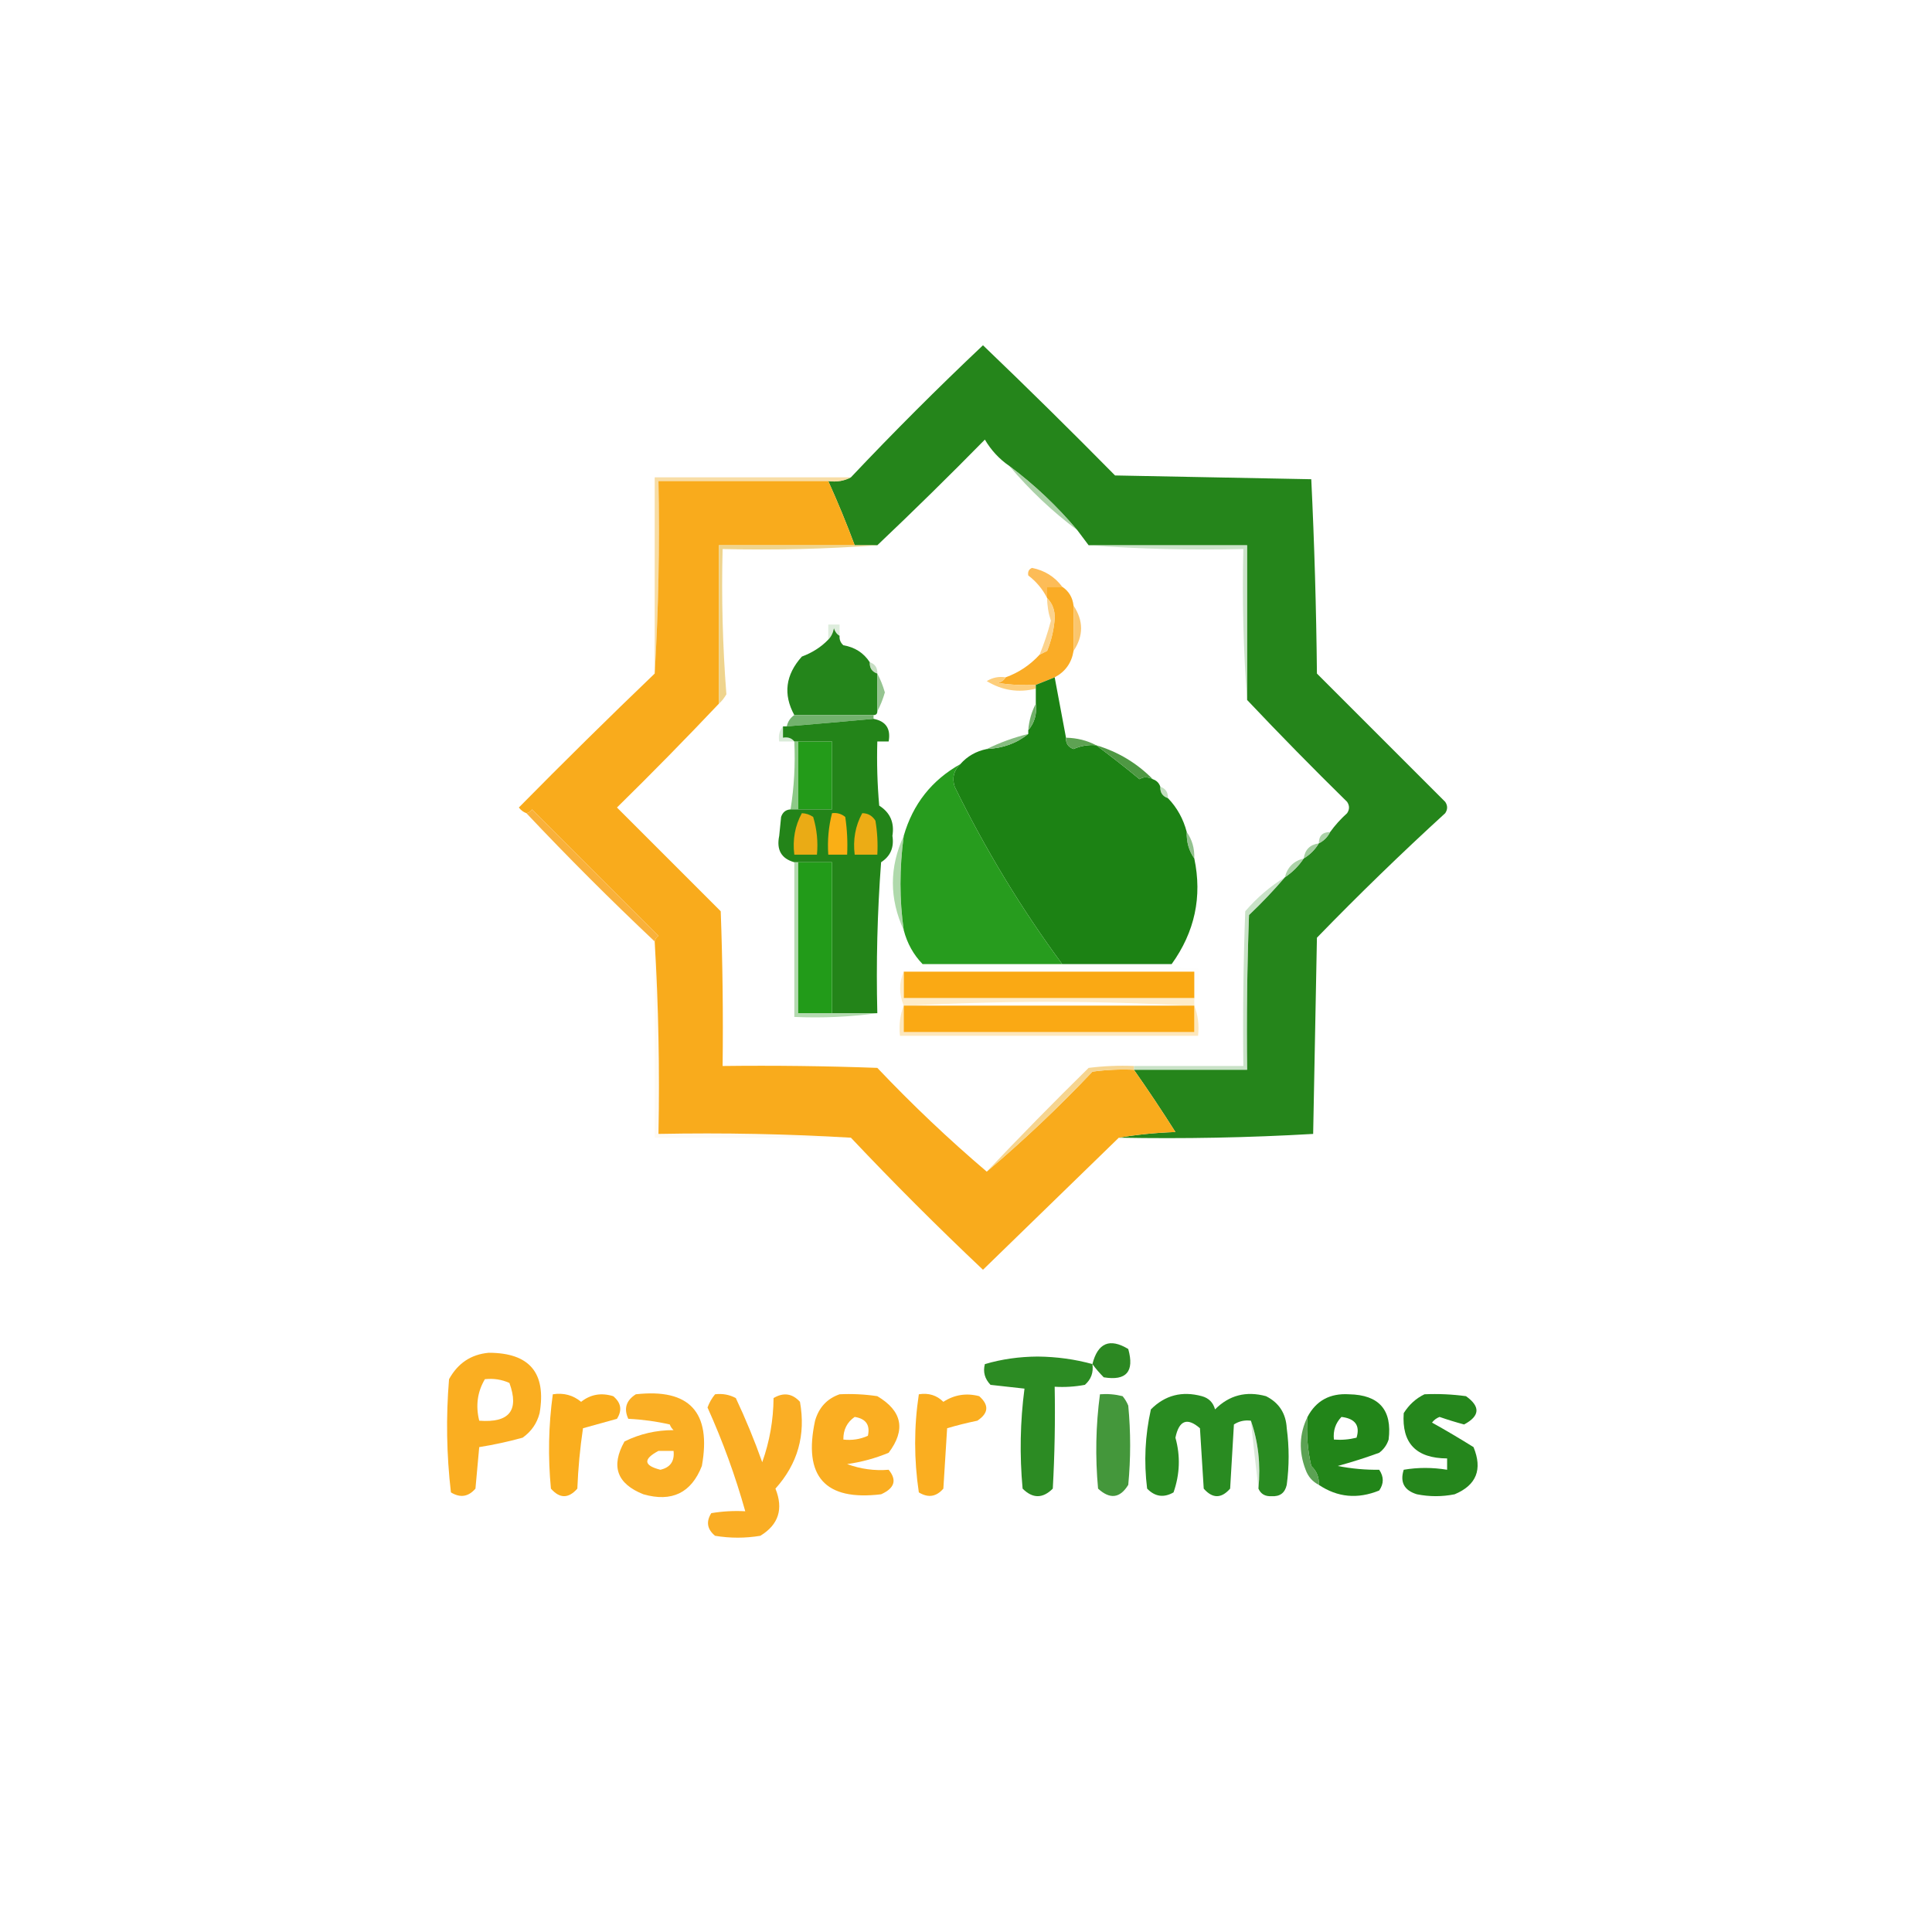 <?xml version="1.0" encoding="UTF-8"?>
<!DOCTYPE svg PUBLIC "-//W3C//DTD SVG 1.1//EN" "http://www.w3.org/Graphics/SVG/1.1/DTD/svg11.dtd">
<svg xmlns="http://www.w3.org/2000/svg" version="1.1" width="512px" height="512px" style="shape-rendering:geometricPrecision; text-rendering:geometricPrecision; image-rendering:optimizeQuality; fill-rule:evenodd; clip-rule:evenodd" xmlns:xlink="http://www.w3.org/1999/xlink">
<g><path style="opacity:1" fill="#25851b" d="M 296.5,301.5 C 301.316,300.674 306.316,300.174 311.5,300C 307.947,294.385 304.28,288.885 300.5,283.5C 310.5,283.5 320.5,283.5 330.5,283.5C 330.333,269.829 330.5,256.163 331,242.5C 334.371,239.297 337.538,235.964 340.5,232.5C 342.5,231.167 344.167,229.5 345.5,227.5C 347.167,226.5 348.5,225.167 349.5,223.5C 350.833,222.833 351.833,221.833 352.5,220.5C 353.793,218.704 355.293,217.037 357,215.5C 357.667,214.5 357.667,213.5 357,212.5C 347.964,203.632 339.131,194.632 330.5,185.5C 330.5,171.833 330.5,158.167 330.5,144.5C 316.5,144.5 302.5,144.5 288.5,144.5C 287.5,143.167 286.5,141.833 285.5,140.5C 280.11,134.108 274.11,128.441 267.5,123.5C 264.832,121.664 262.666,119.331 261,116.5C 251.632,126.036 242.132,135.369 232.5,144.5C 230.5,144.5 228.5,144.5 226.5,144.5C 224.361,138.748 222.027,133.081 219.5,127.5C 221.735,127.795 223.735,127.461 225.5,126.5C 236.812,114.521 248.479,102.854 260.5,91.5C 272.319,102.819 283.986,114.319 295.5,126C 312.833,126.333 330.167,126.667 347.5,127C 348.326,144.093 348.826,161.26 349,178.5C 360.333,189.833 371.667,201.167 383,212.5C 383.667,213.5 383.667,214.5 383,215.5C 371.389,226.109 360.056,237.109 349,248.5C 348.667,265.833 348.333,283.167 348,300.5C 330.91,301.492 313.744,301.825 296.5,301.5 Z"/></g>
<g><path style="opacity:0.796" fill="#96c591" d="M 267.5,123.5 C 274.11,128.441 280.11,134.108 285.5,140.5C 278.89,135.559 272.89,129.892 267.5,123.5 Z"/></g>
<g><path style="opacity:0.69" fill="#f5ce7d" d="M 225.5,126.5 C 223.735,127.461 221.735,127.795 219.5,127.5C 204.5,127.5 189.5,127.5 174.5,127.5C 174.83,144.675 174.497,161.675 173.5,178.5C 173.5,161.167 173.5,143.833 173.5,126.5C 190.833,126.5 208.167,126.5 225.5,126.5 Z"/></g>
<g><path style="opacity:1" fill="#f9ab1c" d="M 219.5,127.5 C 222.027,133.081 224.361,138.748 226.5,144.5C 214.5,144.5 202.5,144.5 190.5,144.5C 190.5,158.5 190.5,172.5 190.5,186.5C 181.702,195.798 172.702,204.965 163.5,214C 172.667,223.167 181.833,232.333 191,241.5C 191.5,255.163 191.667,268.829 191.5,282.5C 205.171,282.333 218.837,282.5 232.5,283C 241.754,292.758 251.421,301.925 261.5,310.5C 271.246,302.258 280.579,293.425 289.5,284C 293.152,283.501 296.818,283.335 300.5,283.5C 304.28,288.885 307.947,294.385 311.5,300C 306.316,300.174 301.316,300.674 296.5,301.5C 284.521,313.145 272.521,324.812 260.5,336.5C 248.479,325.146 236.812,313.479 225.5,301.5C 208.675,300.503 191.675,300.17 174.5,300.5C 174.83,283.325 174.497,266.325 173.5,249.5C 173.611,248.883 173.944,248.383 174.5,248C 163.333,236.833 152.167,225.667 141,214.5C 140.617,215.056 140.117,215.389 139.5,215.5C 138.711,215.217 138.044,214.717 137.5,214C 149.368,201.965 161.368,190.131 173.5,178.5C 174.497,161.675 174.83,144.675 174.5,127.5C 189.5,127.5 204.5,127.5 219.5,127.5 Z"/></g>
<g><path style="opacity:0.851" fill="#eccc79" d="M 226.5,144.5 C 228.5,144.5 230.5,144.5 232.5,144.5C 219.01,145.496 205.344,145.829 191.5,145.5C 191.178,158.413 191.511,171.246 192.5,184C 191.934,184.995 191.267,185.828 190.5,186.5C 190.5,172.5 190.5,158.5 190.5,144.5C 202.5,144.5 214.5,144.5 226.5,144.5 Z"/></g>
<g><path style="opacity:0.541" fill="#a2cc9e" d="M 288.5,144.5 C 302.5,144.5 316.5,144.5 330.5,144.5C 330.5,158.167 330.5,171.833 330.5,185.5C 329.504,172.344 329.171,159.01 329.5,145.5C 315.656,145.829 301.99,145.496 288.5,144.5 Z"/></g>
<g><path style="opacity:0.031" fill="#fce3b8" d="M 273.5,150.5 C 272.662,150.842 272.328,151.508 272.5,152.5C 269.626,149.811 269.959,149.144 273.5,150.5 Z"/></g>
<g><path style="opacity:1" fill="#fdbc57" d="M 273.5,150.5 C 276.849,151.169 279.516,152.836 281.5,155.5C 280.167,155.5 278.833,155.5 277.5,155.5C 277.5,156.5 277.5,157.5 277.5,158.5C 276.31,156.131 274.643,154.131 272.5,152.5C 272.328,151.508 272.662,150.842 273.5,150.5 Z"/></g>
<g><path style="opacity:1" fill="#faac26" d="M 281.5,155.5 C 283.25,156.659 284.25,158.326 284.5,160.5C 284.5,164.5 284.5,168.5 284.5,172.5C 283.99,175.674 282.323,178.008 279.5,179.5C 277.833,180.167 276.167,180.833 274.5,181.5C 271.15,181.665 267.817,181.498 264.5,181C 265.416,180.722 266.082,180.222 266.5,179.5C 269.945,178.27 272.945,176.27 275.5,173.5C 276.15,173.196 276.817,172.863 277.5,172.5C 278.611,169.777 279.278,166.944 279.5,164C 279.607,161.779 278.94,159.946 277.5,158.5C 277.5,157.5 277.5,156.5 277.5,155.5C 278.833,155.5 280.167,155.5 281.5,155.5 Z"/></g>
<g><path style="opacity:0.8" fill="#fbc871" d="M 277.5,158.5 C 278.94,159.946 279.607,161.779 279.5,164C 279.278,166.944 278.611,169.777 277.5,172.5C 276.817,172.863 276.15,173.196 275.5,173.5C 276.692,170.592 277.692,167.592 278.5,164.5C 277.844,162.547 277.511,160.547 277.5,158.5 Z"/></g>
<g><path style="opacity:0.373" fill="#a6cea3" d="M 222.5,168.5 C 221.778,168.082 221.278,167.416 221,166.5C 220.768,167.737 220.268,168.737 219.5,169.5C 219.5,168.167 219.5,166.833 219.5,165.5C 220.5,165.5 221.5,165.5 222.5,165.5C 222.5,166.5 222.5,167.5 222.5,168.5 Z"/></g>
<g><path style="opacity:1" fill="#fbc66d" d="M 284.5,160.5 C 287.167,164.5 287.167,168.5 284.5,172.5C 284.5,168.5 284.5,164.5 284.5,160.5 Z"/></g>
<g><path style="opacity:1" fill="#24851b" d="M 222.5,168.5 C 222.414,169.496 222.748,170.329 223.5,171C 226.547,171.516 228.88,173.016 230.5,175.5C 230.427,177.027 231.094,178.027 232.5,178.5C 232.5,181.833 232.5,185.167 232.5,188.5C 232.5,189.167 232.167,189.5 231.5,189.5C 224.5,189.5 217.5,189.5 210.5,189.5C 207.5,184.003 208.166,178.836 212.5,174C 215.314,172.946 217.647,171.446 219.5,169.5C 220.268,168.737 220.768,167.737 221,166.5C 221.278,167.416 221.778,168.082 222.5,168.5 Z"/></g>
<g><path style="opacity:0.545" fill="#98c393" d="M 230.5,175.5 C 231.906,175.973 232.573,176.973 232.5,178.5C 231.094,178.027 230.427,177.027 230.5,175.5 Z"/></g>
<g><path style="opacity:0.905" fill="#fdc96e" d="M 266.5,179.5 C 266.082,180.222 265.416,180.722 264.5,181C 267.817,181.498 271.15,181.665 274.5,181.5C 274.5,181.833 274.5,182.167 274.5,182.5C 269.926,183.654 265.593,182.987 261.5,180.5C 263.045,179.548 264.712,179.215 266.5,179.5 Z"/></g>
<g><path style="opacity:0.886" fill="#87bc82" d="M 232.5,178.5 C 233.306,179.997 233.972,181.664 234.5,183.5C 233.972,185.336 233.306,187.003 232.5,188.5C 232.5,185.167 232.5,181.833 232.5,178.5 Z"/></g>
<g><path style="opacity:1" fill="#1c8214" d="M 279.5,179.5 C 280.5,184.833 281.5,190.167 282.5,195.5C 282.415,196.995 283.081,197.995 284.5,198.5C 286.409,197.652 288.409,197.318 290.5,197.5C 294.355,200.36 298.188,203.36 302,206.5C 302.986,205.829 304.153,205.829 305.5,206.5C 306.5,206.833 307.167,207.5 307.5,208.5C 307.427,210.027 308.094,211.027 309.5,211.5C 311.924,214.008 313.59,217.008 314.5,220.5C 314.41,223.152 315.076,225.485 316.5,227.5C 318.635,237.636 316.635,246.97 310.5,255.5C 300.833,255.5 291.167,255.5 281.5,255.5C 270.637,240.771 261.137,225.105 253,208.5C 252.252,206.16 252.752,204.16 254.5,202.5C 256.336,200.412 258.669,199.079 261.5,198.5C 265.78,198.301 269.447,196.968 272.5,194.5C 272.5,194.167 272.5,193.833 272.5,193.5C 274.163,191.562 274.829,189.228 274.5,186.5C 274.5,185.167 274.5,183.833 274.5,182.5C 274.5,182.167 274.5,181.833 274.5,181.5C 276.167,180.833 277.833,180.167 279.5,179.5 Z"/></g>
<g><path style="opacity:1" fill="#72b26d" d="M 210.5,189.5 C 217.5,189.5 224.5,189.5 231.5,189.5C 231.5,189.833 231.5,190.167 231.5,190.5C 223.933,191.196 216.266,191.863 208.5,192.5C 208.782,191.222 209.449,190.222 210.5,189.5 Z"/></g>
<g><path style="opacity:1" fill="#72b16a" d="M 274.5,186.5 C 274.829,189.228 274.163,191.562 272.5,193.5C 272.721,190.933 273.388,188.599 274.5,186.5 Z"/></g>
<g><path style="opacity:0.341" fill="#94c490" d="M 207.5,192.5 C 207.5,193.5 207.5,194.5 207.5,195.5C 208.791,195.263 209.791,195.596 210.5,196.5C 209.167,196.5 207.833,196.5 206.5,196.5C 206.232,194.901 206.566,193.568 207.5,192.5 Z"/></g>
<g><path style="opacity:0.929" fill="#7db777" d="M 272.5,194.5 C 269.447,196.968 265.78,198.301 261.5,198.5C 264.955,196.791 268.621,195.458 272.5,194.5 Z"/></g>
<g><path style="opacity:1" fill="#5ea253" d="M 282.5,195.5 C 285.428,195.565 288.095,196.232 290.5,197.5C 288.409,197.318 286.409,197.652 284.5,198.5C 283.081,197.995 282.415,196.995 282.5,195.5 Z"/></g>
<g><path style="opacity:1" fill="#239b19" d="M 211.5,196.5 C 214.5,196.5 217.5,196.5 220.5,196.5C 220.5,202.5 220.5,208.5 220.5,214.5C 217.5,214.5 214.5,214.5 211.5,214.5C 211.5,208.5 211.5,202.5 211.5,196.5 Z"/></g>
<g><path style="opacity:0.773" fill="#6bb964" d="M 210.5,196.5 C 210.833,196.5 211.167,196.5 211.5,196.5C 211.5,202.5 211.5,208.5 211.5,214.5C 210.833,214.5 210.167,214.5 209.5,214.5C 210.455,208.591 210.789,202.591 210.5,196.5 Z"/></g>
<g><path style="opacity:1" fill="#4e9843" d="M 290.5,197.5 C 296.305,199.233 301.305,202.233 305.5,206.5C 304.153,205.829 302.986,205.829 302,206.5C 298.188,203.36 294.355,200.36 290.5,197.5 Z"/></g>
<g><path style="opacity:1" fill="#279c1e" d="M 254.5,202.5 C 252.752,204.16 252.252,206.16 253,208.5C 261.137,225.105 270.637,240.771 281.5,255.5C 269.167,255.5 256.833,255.5 244.5,255.5C 242.076,252.992 240.41,249.992 239.5,246.5C 238.343,238.455 238.343,230.121 239.5,221.5C 241.926,213.08 246.926,206.747 254.5,202.5 Z"/></g>
<g><path style="opacity:0.588" fill="#9ac995" d="M 307.5,208.5 C 308.906,208.973 309.573,209.973 309.5,211.5C 308.094,211.027 307.427,210.027 307.5,208.5 Z"/></g>
<g><path style="opacity:0.757" fill="#91c38c" d="M 352.5,220.5 C 351.833,221.833 350.833,222.833 349.5,223.5C 349.5,221.5 350.5,220.5 352.5,220.5 Z"/></g>
<g><path style="opacity:0.788" fill="#8cc087" d="M 349.5,223.5 C 348.5,225.167 347.167,226.5 345.5,227.5C 345.833,225.167 347.167,223.833 349.5,223.5 Z"/></g>
<g><path style="opacity:1" fill="#238419" d="M 231.5,190.5 C 234.776,191.122 236.109,193.122 235.5,196.5C 234.5,196.5 233.5,196.5 232.5,196.5C 232.334,202.176 232.501,207.843 233,213.5C 235.901,215.33 237.068,217.996 236.5,221.5C 236.984,224.575 235.984,226.909 233.5,228.5C 232.501,241.817 232.167,255.15 232.5,268.5C 228.5,268.5 224.5,268.5 220.5,268.5C 220.5,255.167 220.5,241.833 220.5,228.5C 217.5,228.5 214.5,228.5 211.5,228.5C 211.167,228.5 210.833,228.5 210.5,228.5C 207.06,227.551 205.726,225.218 206.5,221.5C 206.667,219.833 206.833,218.167 207,216.5C 207.417,215.244 208.25,214.577 209.5,214.5C 210.167,214.5 210.833,214.5 211.5,214.5C 214.5,214.5 217.5,214.5 220.5,214.5C 220.5,208.5 220.5,202.5 220.5,196.5C 217.5,196.5 214.5,196.5 211.5,196.5C 211.167,196.5 210.833,196.5 210.5,196.5C 209.791,195.596 208.791,195.263 207.5,195.5C 207.5,194.5 207.5,193.5 207.5,192.5C 207.833,192.5 208.167,192.5 208.5,192.5C 216.266,191.863 223.933,191.196 231.5,190.5 Z"/></g>
<g><path style="opacity:1" fill="#ecac15" d="M 228.5,215.5 C 230.017,215.511 231.184,216.177 232,217.5C 232.498,220.482 232.665,223.482 232.5,226.5C 230.5,226.5 228.5,226.5 226.5,226.5C 226.01,222.513 226.676,218.846 228.5,215.5 Z"/></g>
<g><path style="opacity:1" fill="#eaab15" d="M 212.5,215.5 C 213.583,215.539 214.583,215.873 215.5,216.5C 216.487,219.768 216.82,223.102 216.5,226.5C 214.5,226.5 212.5,226.5 210.5,226.5C 210.01,222.513 210.676,218.846 212.5,215.5 Z"/></g>
<g><path style="opacity:1" fill="#faaf15" d="M 220.5,215.5 C 221.822,215.33 222.989,215.663 224,216.5C 224.498,219.817 224.665,223.15 224.5,226.5C 222.833,226.5 221.167,226.5 219.5,226.5C 219.244,222.731 219.577,219.064 220.5,215.5 Z"/></g>
<g><path style="opacity:0.78" fill="#74b16e" d="M 314.5,220.5 C 315.924,222.515 316.59,224.848 316.5,227.5C 315.076,225.485 314.41,223.152 314.5,220.5 Z"/></g>
<g><path style="opacity:1" fill="#f9b13b" d="M 173.5,249.5 C 161.833,238.5 150.5,227.167 139.5,215.5C 140.117,215.389 140.617,215.056 141,214.5C 152.167,225.667 163.333,236.833 174.5,248C 173.944,248.383 173.611,248.883 173.5,249.5 Z"/></g>
<g><path style="opacity:0.62" fill="#7ec177" d="M 239.5,221.5 C 238.343,230.121 238.343,238.455 239.5,246.5C 235.66,238.152 235.66,229.819 239.5,221.5 Z"/></g>
<g><path style="opacity:1" fill="#229b19" d="M 211.5,228.5 C 214.5,228.5 217.5,228.5 220.5,228.5C 220.5,241.833 220.5,255.167 220.5,268.5C 217.5,268.5 214.5,268.5 211.5,268.5C 211.5,255.167 211.5,241.833 211.5,228.5 Z"/></g>
<g><path style="opacity:0.78" fill="#95c590" d="M 345.5,227.5 C 344.167,229.5 342.5,231.167 340.5,232.5C 341.167,229.833 342.833,228.167 345.5,227.5 Z"/></g>
<g><path style="opacity:0.541" fill="#9bc997" d="M 340.5,232.5 C 337.538,235.964 334.371,239.297 331,242.5C 330.5,256.163 330.333,269.829 330.5,283.5C 320.5,283.5 310.5,283.5 300.5,283.5C 300.5,283.167 300.5,282.833 300.5,282.5C 310.167,282.5 319.833,282.5 329.5,282.5C 329.333,268.829 329.5,255.163 330,241.5C 333.098,237.893 336.598,234.893 340.5,232.5 Z"/></g>
<g><path style="opacity:0.024" fill="#e2e3b9" d="M 244.5,255.5 C 256.833,255.5 269.167,255.5 281.5,255.5C 291.167,255.5 300.833,255.5 310.5,255.5C 312.607,256.468 314.941,256.802 317.5,256.5C 317.81,259.713 317.477,262.713 316.5,265.5C 316.5,265.167 316.5,264.833 316.5,264.5C 316.5,262.167 316.5,259.833 316.5,257.5C 290.833,257.5 265.167,257.5 239.5,257.5C 241.167,256.833 242.833,256.167 244.5,255.5 Z"/></g>
<g><path style="opacity:1" fill="#faa914" d="M 239.5,257.5 C 265.167,257.5 290.833,257.5 316.5,257.5C 316.5,259.833 316.5,262.167 316.5,264.5C 290.833,264.5 265.167,264.5 239.5,264.5C 239.5,262.167 239.5,259.833 239.5,257.5 Z"/></g>
<g><path style="opacity:0.494" fill="#fdd893" d="M 239.5,257.5 C 239.5,259.833 239.5,262.167 239.5,264.5C 265.167,264.5 290.833,264.5 316.5,264.5C 316.5,264.833 316.5,265.167 316.5,265.5C 316.5,265.833 316.5,266.167 316.5,266.5C 315.833,266.5 315.167,266.5 314.5,266.5C 290.167,265.167 265.833,265.167 241.5,266.5C 240.833,266.5 240.167,266.5 239.5,266.5C 238.225,263.396 238.225,260.396 239.5,257.5 Z"/></g>
<g><path style="opacity:0.616" fill="#85c37f" d="M 210.5,228.5 C 210.833,228.5 211.167,228.5 211.5,228.5C 211.5,241.833 211.5,255.167 211.5,268.5C 214.5,268.5 217.5,268.5 220.5,268.5C 224.5,268.5 228.5,268.5 232.5,268.5C 225.352,269.492 218.019,269.825 210.5,269.5C 210.5,255.833 210.5,242.167 210.5,228.5 Z"/></g>
<g><path style="opacity:0.545" fill="#fcd387" d="M 239.5,266.5 C 239.5,268.833 239.5,271.167 239.5,273.5C 265.167,273.5 290.833,273.5 316.5,273.5C 316.5,271.167 316.5,268.833 316.5,266.5C 317.473,268.948 317.806,271.615 317.5,274.5C 291.167,274.5 264.833,274.5 238.5,274.5C 238.194,271.615 238.527,268.948 239.5,266.5 Z"/></g>
<g><path style="opacity:1" fill="#faa914" d="M 239.5,266.5 C 240.167,266.5 240.833,266.5 241.5,266.5C 265.833,266.5 290.167,266.5 314.5,266.5C 315.167,266.5 315.833,266.5 316.5,266.5C 316.5,268.833 316.5,271.167 316.5,273.5C 290.833,273.5 265.167,273.5 239.5,273.5C 239.5,271.167 239.5,268.833 239.5,266.5 Z"/></g>
<g><path style="opacity:0.89" fill="#f4d084" d="M 300.5,282.5 C 300.5,282.833 300.5,283.167 300.5,283.5C 296.818,283.335 293.152,283.501 289.5,284C 280.579,293.425 271.246,302.258 261.5,310.5C 270.298,301.202 279.298,292.035 288.5,283C 292.486,282.501 296.486,282.334 300.5,282.5 Z"/></g>
<g><path style="opacity:0.102" fill="#f6d592" d="M 173.5,249.5 C 174.497,266.325 174.83,283.325 174.5,300.5C 191.675,300.17 208.675,300.503 225.5,301.5C 208.167,301.5 190.833,301.5 173.5,301.5C 173.5,284.167 173.5,266.833 173.5,249.5 Z"/></g>
<g><path style="opacity:1" fill="#2c8822" d="M 289.5,361.5 C 290.925,355.868 294.092,354.535 299,357.5C 300.668,363.493 298.502,365.993 292.5,365C 291.364,363.855 290.364,362.688 289.5,361.5 Z"/></g>
<g><path style="opacity:0.993" fill="#faae21" d="M 129.5,358.5 C 140.329,358.496 144.829,363.829 143,374.5C 142.31,377.196 140.81,379.363 138.5,381C 134.696,382.05 130.863,382.884 127,383.5C 126.667,387.167 126.333,390.833 126,394.5C 124.135,396.673 121.969,397.007 119.5,395.5C 118.334,385.517 118.168,375.517 119,365.5C 121.334,361.26 124.834,358.927 129.5,358.5 Z M 128.5,365.5 C 130.792,365.244 132.959,365.577 135,366.5C 137.646,373.782 134.979,377.115 127,376.5C 126.013,372.525 126.513,368.859 128.5,365.5 Z"/></g>
<g><path style="opacity:0.95" fill="#228619" d="M 289.5,361.5 C 289.822,363.722 289.155,365.556 287.5,367C 284.854,367.497 282.187,367.664 279.5,367.5C 279.666,376.506 279.5,385.506 279,394.5C 276.333,397.167 273.667,397.167 271,394.5C 270.184,385.588 270.35,376.755 271.5,368C 268.5,367.667 265.5,367.333 262.5,367C 260.964,365.401 260.464,363.567 261,361.5C 265.414,360.199 270.081,359.532 275,359.5C 280.082,359.557 284.915,360.224 289.5,361.5 Z"/></g>
<g><path style="opacity:1" fill="#faae1e" d="M 146.5,369.5 C 149.365,369.055 151.865,369.722 154,371.5C 156.497,369.522 159.331,369.022 162.5,370C 164.602,371.733 164.935,373.733 163.5,376C 160.5,376.833 157.5,377.667 154.5,378.5C 153.714,383.781 153.214,389.115 153,394.5C 150.667,397.167 148.333,397.167 146,394.5C 145.199,386.088 145.366,377.755 146.5,369.5 Z"/></g>
<g><path style="opacity:1" fill="#faaf25" d="M 168.5,369.5 C 182.744,367.914 188.577,374.248 186,388.5C 183.202,395.648 178.036,398.148 170.5,396C 163.483,393.218 161.817,388.551 165.5,382C 169.567,379.989 173.9,378.989 178.5,379C 178.043,378.586 177.709,378.086 177.5,377.5C 173.878,376.675 170.211,376.175 166.5,376C 165.261,373.298 165.927,371.132 168.5,369.5 Z M 174.5,384.5 C 175.833,384.5 177.167,384.5 178.5,384.5C 178.8,387.244 177.633,388.911 175,389.5C 170.553,388.365 170.386,386.698 174.5,384.5 Z"/></g>
<g><path style="opacity:0.996" fill="#faae22" d="M 222.5,369.5 C 225.85,369.335 229.183,369.502 232.5,370C 239.096,373.914 240.096,378.914 235.5,385C 231.971,386.466 228.305,387.466 224.5,388C 228.085,389.313 231.752,389.813 235.5,389.5C 237.753,392.233 237.086,394.4 233.5,396C 218.644,397.805 212.81,391.305 216,376.5C 217.018,372.985 219.185,370.652 222.5,369.5 Z M 226.5,375.5 C 229.473,375.965 230.64,377.632 230,380.5C 227.959,381.423 225.792,381.756 223.5,381.5C 223.461,378.911 224.461,376.911 226.5,375.5 Z"/></g>
<g><path style="opacity:1" fill="#faae25" d="M 189.5,369.5 C 191.467,369.261 193.301,369.594 195,370.5C 197.61,376.053 199.943,381.719 202,387.5C 203.954,382.017 204.954,376.351 205,370.5C 207.642,368.941 209.975,369.275 212,371.5C 213.573,380.276 211.406,387.942 205.5,394.5C 207.671,399.883 206.338,404.05 201.5,407C 197.5,407.667 193.5,407.667 189.5,407C 187.398,405.267 187.065,403.267 188.5,401C 191.482,400.502 194.482,400.335 197.5,400.5C 194.872,391.118 191.538,381.952 187.5,373C 187.978,371.697 188.645,370.531 189.5,369.5 Z"/></g>
<g><path style="opacity:0.994" fill="#faae20" d="M 243.5,369.5 C 246.079,369.083 248.246,369.75 250,371.5C 252.917,369.607 256.084,369.107 259.5,370C 262.164,372.355 261.997,374.522 259,376.5C 256.273,377.063 253.607,377.73 251,378.5C 250.667,383.833 250.333,389.167 250,394.5C 248.135,396.673 245.969,397.007 243.5,395.5C 242.198,386.774 242.198,378.108 243.5,369.5 Z"/></g>
<g><path style="opacity:0.869" fill="#29881e" d="M 291.5,369.5 C 293.527,369.338 295.527,369.505 297.5,370C 298.126,370.75 298.626,371.584 299,372.5C 299.667,379.5 299.667,386.5 299,393.5C 296.822,397.065 294.156,397.399 291,394.5C 290.227,386.118 290.394,377.785 291.5,369.5 Z"/></g>
<g><path style="opacity:0.952" fill="#1f8516" d="M 333.5,394.5 C 334.12,388.074 333.453,382.074 331.5,376.5C 329.856,376.286 328.356,376.62 327,377.5C 326.667,383.167 326.333,388.833 326,394.5C 323.667,397.167 321.333,397.167 319,394.5C 318.667,389.167 318.333,383.833 318,378.5C 314.624,375.562 312.457,376.396 311.5,381C 312.85,385.84 312.684,390.673 311,395.5C 308.408,396.982 306.075,396.648 304,394.5C 303.116,387.418 303.449,380.418 305,373.5C 308.743,369.741 313.243,368.574 318.5,370C 320.333,370.5 321.5,371.667 322,373.5C 325.743,369.741 330.243,368.574 335.5,370C 338.953,371.728 340.786,374.562 341,378.5C 341.667,383.5 341.667,388.5 341,393.5C 340.521,395.646 339.188,396.646 337,396.5C 335.301,396.613 334.134,395.947 333.5,394.5 Z"/></g>
<g><path style="opacity:0.996" fill="#228519" d="M 349.5,393.5 C 349.617,391.516 348.95,389.85 347.5,388.5C 346.508,384.217 346.174,379.884 346.5,375.5C 348.774,371.192 352.44,369.192 357.5,369.5C 365.479,369.643 368.979,373.643 368,381.5C 367.535,382.931 366.701,384.097 365.5,385C 361.886,386.32 358.219,387.487 354.5,388.5C 358.229,389.222 361.895,389.555 365.5,389.5C 366.76,391.353 366.76,393.186 365.5,395C 359.786,397.328 354.452,396.828 349.5,393.5 Z M 355.5,375.5 C 359.143,375.943 360.477,377.776 359.5,381C 357.527,381.495 355.527,381.662 353.5,381.5C 353.253,379.142 353.919,377.142 355.5,375.5 Z"/></g>
<g><path style="opacity:1" fill="#25861c" d="M 377.5,369.5 C 381.182,369.335 384.848,369.501 388.5,370C 392.372,372.76 392.205,375.26 388,377.5C 385.804,376.91 383.638,376.243 381.5,375.5C 380.692,375.808 380.025,376.308 379.5,377C 383.213,379.073 386.88,381.239 390.5,383.5C 392.933,389.423 391.267,393.589 385.5,396C 382.167,396.667 378.833,396.667 375.5,396C 372.125,394.971 370.958,392.804 372,389.5C 375.743,388.859 379.577,388.859 383.5,389.5C 383.5,388.5 383.5,387.5 383.5,386.5C 375.284,386.455 371.451,382.455 372,374.5C 373.406,372.256 375.239,370.59 377.5,369.5 Z"/></g>
<g><path style="opacity:0.262" fill="#70ab6c" d="M 331.5,376.5 C 333.453,382.074 334.12,388.074 333.5,394.5C 332.795,388.601 332.128,382.601 331.5,376.5 Z"/></g>
<g><path style="opacity:0.898" fill="#4a9741" d="M 346.5,375.5 C 346.174,379.884 346.508,384.217 347.5,388.5C 348.95,389.85 349.617,391.516 349.5,393.5C 347.827,392.657 346.66,391.324 346,389.5C 344.143,384.657 344.309,379.99 346.5,375.5 Z"/></g>
</svg>
